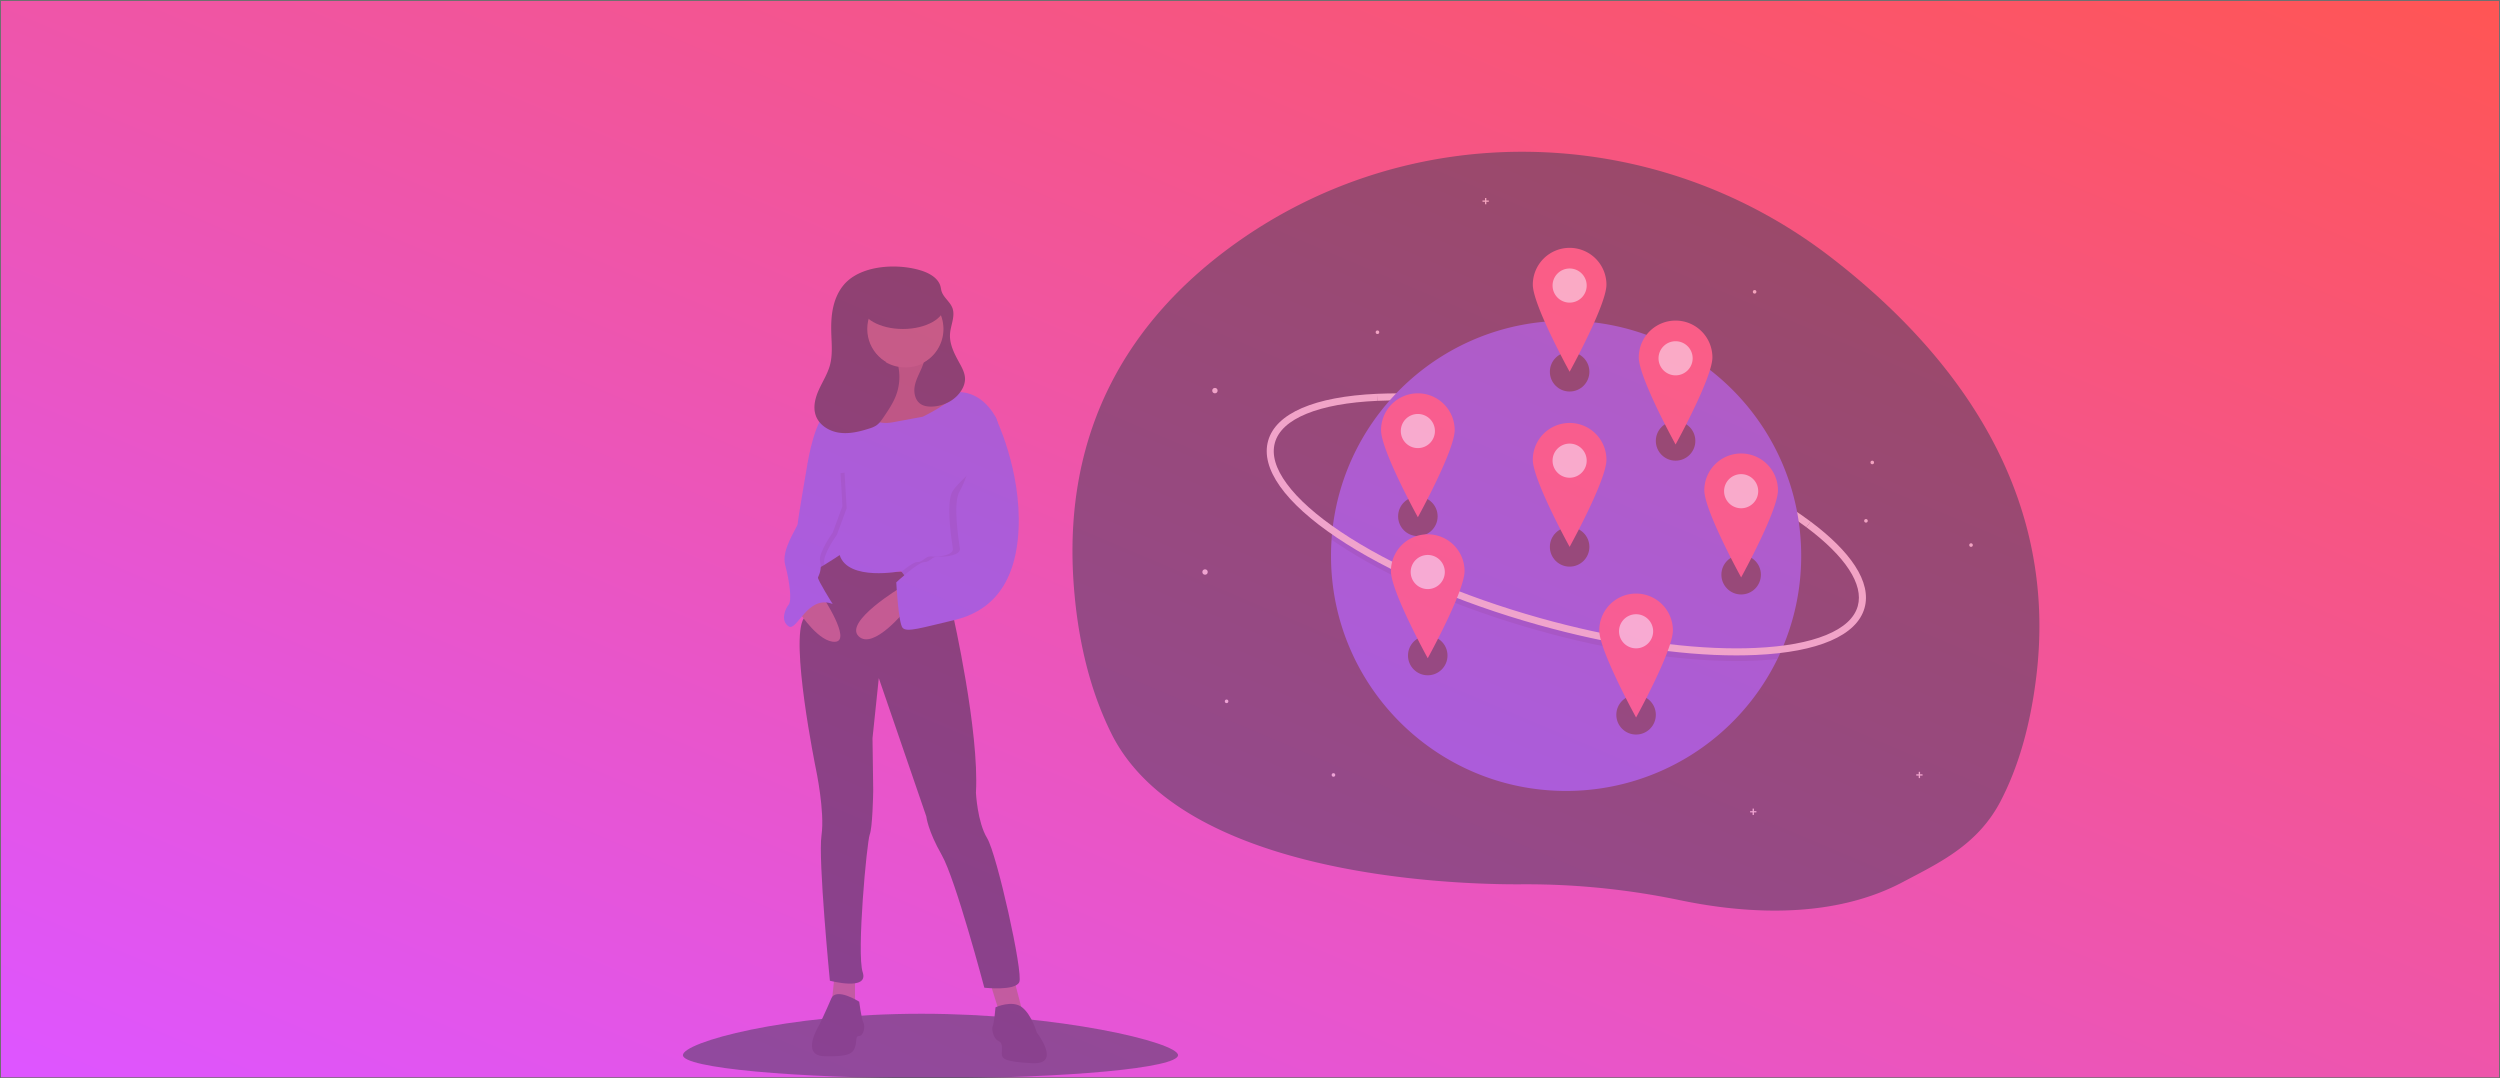 <svg xmlns="http://www.w3.org/2000/svg" xmlns:xlink="http://www.w3.org/1999/xlink" width="2504" height="1080" viewBox="0 0 2504 1080">
  <rect x="0" y="0" width="2504" height="1080" fill="#808080" stroke="none"/>
  <defs>
    <linearGradient id="linear-gradient" x1="1" y1="0.017" x2="0.02" y2="1" gradientUnits="objectBoundingBox">
      <stop offset="0" stop-color="#f55"/>
      <stop offset="1" stop-color="#de55ff"/>
    </linearGradient>
  </defs>
  <g id="Rectangle_1573" data-name="Rectangle 1573" stroke="#707070" stroke-width="1" fill="url(#linear-gradient)">
    <rect width="2504" height="1080" stroke="none"/>
    <rect x="0.5" y="0.5" width="2503" height="1079" fill="none"/>
  </g>
  <g id="Group_3619" data-name="Group 3619" transform="translate(684 152)" opacity="0.5">
    <path id="Path_8352" data-name="Path 8352" d="M1323.672,585.022c-6.069,51.993-18.678,93.737-35.986,127.029-23.031,44.358-62.426,62.23-97.618,80.932a222.567,222.567,0,0,1-31.622,13.75c-64.034,22.225-135.707,16.329-192.007,4.594a756.923,756.923,0,0,0-119.866-15.155q-17.239-.777-34.512-.772c-17.757.023-337.488,6.092-415.333-151.511-19.219-38.877-32.393-86.367-37.126-144.255-13.393-163.66,60.215-271.146,155.161-341.4,179.61-132.9,425.8-127.328,602.761,9.075C1235.4,258.164,1345.767,395.671,1323.672,585.022Z" transform="translate(32.162 -61.705)" fill="#3f3d56"/>
    <path id="Path_8353" data-name="Path 8353" d="M1043.335,398.271c-49.826-37.25-127.868-72.478-214.111-96.65C750.7,279.611,674.108,268.985,613.543,271.7l-.315-7.043c61.286-2.745,138.671,7.971,217.9,30.177,87.048,24.4,165.934,60.042,216.43,97.792Z" transform="translate(81.918 -22.218)" fill="#f2f2f2"/>
    <path id="Path_8354" data-name="Path 8354" d="M1045.669,438.831a234.615,234.615,0,0,1-20.3,95.79q-1.681,3.786-3.5,7.5A235.491,235.491,0,0,1,810.2,674.3c-130.046,0-235.473-105.427-235.473-235.473q0-8.175.557-16.222.264-4.093.684-8.136c12.19-118.6,112.414-211.115,234.233-211.115C940.242,203.358,1045.669,308.785,1045.669,438.831Z" transform="translate(74.411 -34.087)" fill="#6c63ff"/>
    <path id="Path_8355" data-name="Path 8355" d="M1025.274,500.176q-1.681,3.786-3.5,7.5-10.321,1.121-21.729,1.629c-6.3.282-12.775.423-19.395.423-57.825,0-127.417-10.674-198.509-30.6C702.908,456.924,631.23,425.861,580.3,391.661q-2.6-1.745-5.111-3.5.264-4.093.684-8.136,4.05,2.887,8.354,5.781c50.331,33.791,121.29,64.523,199.814,86.533,70.473,19.754,139.409,30.337,196.571,30.337q9.8,0,19.113-.416Q1013.282,501.649,1025.274,500.176Z" transform="translate(74.502 0.358)" opacity="0.1"/>
    <path id="Path_8356" data-name="Path 8356" d="M991.244,526.6c-57.823,0-127.419-10.674-198.509-30.6-79.228-22.205-150.909-53.27-201.84-87.469-51.993-34.913-76.374-69.314-68.651-96.868s46.432-44.272,109-47.076l.315,7.043c-29.217,1.309-53.028,5.652-70.77,12.907-17.7,7.237-28.383,17-31.753,29.028s.681,25.92,12.04,41.3c11.387,15.42,29.472,31.5,53.753,47.809C645.15,436.469,716.112,467.2,794.638,489.21c70.475,19.753,139.405,30.338,196.571,30.339q9.8,0,19.109-.417c29.217-1.309,53.028-5.652,70.771-12.907,17.7-7.237,28.383-17,31.753-29.028,6.051-21.591-12.237-49.645-51.5-79l4.222-5.646c20.2,15.1,35.157,29.991,44.449,44.248,9.961,15.285,13.2,29.516,9.613,42.3-7.723,27.553-46.432,44.271-109,47.075C1004.339,526.458,997.864,526.6,991.244,526.6Z" transform="translate(63.906 -22.15)" fill="#f2f2f2"/>
    <circle id="Ellipse_405" data-name="Ellipse 405" cx="2.698" cy="2.698" r="2.698" transform="translate(888.138 121.406)" fill="#f2f2f2"/>
    <circle id="Ellipse_406" data-name="Ellipse 406" cx="2.698" cy="2.698" r="2.698" transform="translate(530.164 236.551)" fill="#f2f2f2"/>
    <circle id="Ellipse_407" data-name="Ellipse 407" cx="2.698" cy="2.698" r="2.698" transform="translate(520.27 418.235)" fill="#f2f2f2"/>
    <circle id="Ellipse_408" data-name="Ellipse 408" cx="1.799" cy="1.799" r="1.799" transform="translate(1071.622 138.495)" fill="#f2f2f2"/>
    <circle id="Ellipse_409" data-name="Ellipse 409" cx="1.799" cy="1.799" r="1.799" transform="translate(1288.384 392.152)" fill="#f2f2f2"/>
    <circle id="Ellipse_410" data-name="Ellipse 410" cx="1.799" cy="1.799" r="1.799" transform="translate(1189.448 309.404)" fill="#f2f2f2"/>
    <circle id="Ellipse_411" data-name="Ellipse 411" cx="1.799" cy="1.799" r="1.799" transform="translate(693.861 178.97)" fill="#f2f2f2"/>
    <circle id="Ellipse_412" data-name="Ellipse 412" cx="1.799" cy="1.799" r="1.799" transform="translate(1183.152 367.868)" fill="#f2f2f2"/>
    <circle id="Ellipse_413" data-name="Ellipse 413" cx="1.799" cy="1.799" r="1.799" transform="translate(542.756 548.654)" fill="#f2f2f2"/>
    <circle id="Ellipse_414" data-name="Ellipse 414" cx="1.799" cy="1.799" r="1.799" transform="translate(649.788 622.407)" fill="#f2f2f2"/>
    <path id="Path_8357" data-name="Path 8357" d="M676.517,41.231h-2.482V38.749H672.7v2.482h-2.483v1.332H672.7v2.482h1.331V42.563h2.482Z" transform="translate(130.671 7.555)" fill="#f2f2f2"/>
    <path id="Path_8358" data-name="Path 8358" d="M900.817,553.055h-2.483v-2.482H897v2.482h-2.482v1.332H897v2.482h1.331v-2.482h2.483Z" transform="translate(174.403 107.344)" fill="#f2f2f2"/>
    <path id="Path_8359" data-name="Path 8359" d="M1040.068,522.195h-2.486v-2.482h-1.338v2.482h-2.474v1.332h2.474v2.482h1.338v-2.482h2.486Z" transform="translate(201.552 101.327)" fill="#f2f2f2"/>
    <circle id="Ellipse_415" data-name="Ellipse 415" cx="19.787" cy="19.787" r="19.787" transform="translate(868.351 200.573)" fill="#3f3d56"/>
    <circle id="Ellipse_416" data-name="Ellipse 416" cx="19.787" cy="19.787" r="19.787" transform="translate(716.346 345.382)" fill="#3f3d56"/>
    <circle id="Ellipse_417" data-name="Ellipse 417" cx="19.787" cy="19.787" r="19.787" transform="translate(934.908 544.156)" fill="#3f3d56"/>
    <circle id="Ellipse_418" data-name="Ellipse 418" cx="19.787" cy="19.787" r="19.787" transform="translate(868.351 375.962)" fill="#3f3d56"/>
    <circle id="Ellipse_419" data-name="Ellipse 419" cx="19.787" cy="19.787" r="19.787" transform="translate(726.241 484.794)" fill="#3f3d56"/>
    <circle id="Ellipse_420" data-name="Ellipse 420" cx="19.787" cy="19.787" r="19.787" transform="translate(974.483 269.83)" fill="#3f3d56"/>
    <circle id="Ellipse_421" data-name="Ellipse 421" cx="19.787" cy="19.787" r="19.787" transform="translate(1040.142 403.844)" fill="#3f3d56"/>
    <circle id="Ellipse_422" data-name="Ellipse 422" cx="26.084" cy="26.084" r="26.084" transform="translate(862.055 283.321)" fill="#fff"/>
    <path id="Path_8360" data-name="Path 8360" d="M780.749,289.015a36.877,36.877,0,0,0-36.877,36.877c0,20.366,36.877,87.245,36.877,87.245s36.877-66.878,36.877-87.245A36.877,36.877,0,0,0,780.749,289.015Zm0,54.865a17.089,17.089,0,1,1,17.089-17.089,17.089,17.089,0,0,1-17.089,17.089Z" transform="translate(107.39 -17.387)" fill="#ff6584"/>
    <circle id="Ellipse_423" data-name="Ellipse 423" cx="26.084" cy="26.084" r="26.084" transform="translate(719.945 394.85)" fill="#fff"/>
    <path id="Path_8361" data-name="Path 8361" d="M661.825,382.348a36.877,36.877,0,0,0-36.877,36.877c0,20.366,36.877,87.245,36.877,87.245S698.7,439.591,698.7,419.225a36.877,36.877,0,0,0-36.877-36.877Zm0,54.865a17.089,17.089,0,1,1,17.089-17.089,17.089,17.089,0,0,1-17.089,17.089Z" transform="translate(84.203 0.81)" fill="#ff6584"/>
    <circle id="Ellipse_424" data-name="Ellipse 424" cx="26.084" cy="26.084" r="26.084" transform="translate(1033.846 313.902)" fill="#fff"/>
    <path id="Path_8362" data-name="Path 8362" d="M924.511,314.606a36.877,36.877,0,0,0-36.877,36.877c0,20.366,36.877,87.245,36.877,87.245s36.877-66.878,36.877-87.245a36.877,36.877,0,0,0-36.877-36.877Zm0,54.865A17.089,17.089,0,1,1,941.6,352.382a17.089,17.089,0,0,1-17.089,17.089Z" transform="translate(135.419 -12.397)" fill="#ff6584"/>
    <circle id="Ellipse_425" data-name="Ellipse 425" cx="26.084" cy="26.084" r="26.084" transform="translate(862.055 107.932)" fill="#fff"/>
    <path id="Path_8363" data-name="Path 8363" d="M780.749,142.242a36.877,36.877,0,0,0-36.877,36.877c0,20.367,36.877,87.245,36.877,87.245s36.877-66.878,36.877-87.245a36.877,36.877,0,0,0-36.877-36.877Zm0,54.865a17.089,17.089,0,1,1,17.089-17.089,17.089,17.089,0,0,1-17.089,17.089Z" transform="translate(107.39 -46.003)" fill="#ff6584"/>
    <circle id="Ellipse_426" data-name="Ellipse 426" cx="26.084" cy="26.084" r="26.084" transform="translate(928.612 454.212)" fill="#fff"/>
    <path id="Path_8364" data-name="Path 8364" d="M836.447,432.025A36.877,36.877,0,0,0,799.57,468.9c0,20.366,36.877,87.245,36.877,87.245s36.877-66.878,36.877-87.245a36.877,36.877,0,0,0-36.877-36.877Zm0,54.865A17.089,17.089,0,1,1,853.536,469.8a17.089,17.089,0,0,1-17.089,17.089Z" transform="translate(118.249 10.496)" fill="#ff6584"/>
    <circle id="Ellipse_427" data-name="Ellipse 427" cx="26.084" cy="26.084" r="26.084" transform="translate(710.05 253.639)" fill="#fff"/>
    <path id="Path_8365" data-name="Path 8365" d="M653.545,264.177a36.877,36.877,0,0,0-36.877,36.877c0,20.366,36.877,87.245,36.877,87.245s36.877-66.878,36.877-87.245A36.877,36.877,0,0,0,653.545,264.177Zm0,54.865a17.089,17.089,0,1,1,17.089-17.089,17.089,17.089,0,0,1-17.089,17.089Z" transform="translate(82.589 -22.229)" fill="#ff6584"/>
    <circle id="Ellipse_428" data-name="Ellipse 428" cx="26.084" cy="26.084" r="26.084" transform="translate(968.187 180.786)" fill="#fff"/>
    <path id="Path_8366" data-name="Path 8366" d="M869.565,203.209a36.877,36.877,0,0,0-36.877,36.877c0,20.366,36.877,87.245,36.877,87.245s36.877-66.878,36.877-87.245a36.877,36.877,0,0,0-36.877-36.877Zm0,54.865a17.089,17.089,0,1,1,17.089-17.089,17.089,17.089,0,0,1-17.089,17.089Z" transform="translate(124.706 -34.116)" fill="#ff6584"/>
    <path id="Path_8367" data-name="Path 8367" d="M527.412,825.688c0,12.787-111.014,23.152-247.956,23.152S31.5,838.475,31.5,825.688s102.067-41.481,239.009-41.481S527.412,812.9,527.412,825.688Z" transform="translate(-31.5 79.16)" fill="#3f3d56"/>
    <rect id="Rectangle_1620" data-name="Rectangle 1620" width="97.321" height="80.542" transform="translate(164.175 153.532)" fill="#2f2e41"/>
    <path id="Path_8368" data-name="Path 8368" d="M281.253,692.495l8.4,32.2-22.4,3.5-10.5-33.6Z" transform="translate(50.058 135.014)" fill="#a0616a"/>
    <path id="Path_8369" data-name="Path 8369" d="M148.153,688.394v34.3h-23.8l3.5-34.3Z" transform="translate(24.245 134.215)" fill="#a0616a"/>
    <path id="Path_8370" data-name="Path 8370" d="M294.049,779.363s16.8-7.7,26.6,0,14.7,25.2,14.7,25.2,25.2,32.2-4.2,30.8-30.8-4.9-30.8-9.8,1.4-10.5-3.5-12.6-7-11.9-5.6-14.7S294.049,779.363,294.049,779.363Z" transform="translate(19.06 77.548)" fill="#2f2e41"/>
    <path id="Path_8371" data-name="Path 8371" d="M187.007,775.362s-23.1-14.778-28-3.189-11.9,26.291-11.9,26.291-19.6,30.8,4.9,31.5,28.7-2.8,30.8-9.1,0-11.2,4.2-11.2,6.3-9.1,4.2-13.3S187.007,775.362,187.007,775.362Z" transform="translate(-10.408 75.949)" fill="#2f2e41"/>
    <path id="Path_8372" data-name="Path 8372" d="M249.338,230.334s-5.6,31.5,9.1,33.6,29.4,8.4,30.1,12.6-57.4,49-57.4,49l-35.7-11.2s-35.7-9.1-34.3-16.1,4.2-16.8,4.2-16.8,40.6-8.4,41.3-21,5.6-32.9,5.6-32.9Z" transform="translate(-6.234 -29.374)" fill="#a0616a"/>
    <path id="Path_8373" data-name="Path 8373" d="M249.338,230.334s-5.6,31.5,9.1,33.6,29.4,8.4,30.1,12.6-57.4,49-57.4,49l-35.7-11.2s-35.7-9.1-34.3-16.1,4.2-16.8,4.2-16.8,40.6-8.4,41.3-21,5.6-32.9,5.6-32.9Z" transform="translate(-6.234 -29.374)" opacity="0.1"/>
    <path id="Path_8374" data-name="Path 8374" d="M163.129,395.427s25.357,24.215,75.683,21.908,46.127,15.194,46.127,15.194l-2.1,28s26.6,116.909,23.1,178.514c0,0,1.4,29.4,11.2,45.5s36.4,135.11,32.2,144.211-35,5.6-35,5.6-28.7-108.508-42.7-133.011-15.4-38.5-15.4-38.5l-47.6-138.611-6.3,60.2s.7,47.6.7,51.8-.7,37.8-3.5,44.8-13.3,119.009-7,137.911-32.9,8.4-32.9,8.4-11.9-121.809-8.4-145.612-5.6-66.505-5.6-66.505-26.6-130.21-11.9-151.211c0,0,9.8-71.406,14.7-70.705Z" transform="translate(-12.433 2.95)" fill="#2f2e41"/>
    <circle id="Ellipse_429" data-name="Ellipse 429" cx="38.503" cy="38.503" r="38.503" transform="translate(184.649 139.006)" fill="#a0616a"/>
    <path id="Path_8375" data-name="Path 8375" d="M135.96,443.2c.714,2.142,9.066-2.268,17.088-7.106,7.715-4.648,15.114-9.7,15.114-9.7,8.4,26.6,61.6,16.1,61.6,16.1s.133.189.378.525c1.757,2.387,9.339,12.342,18.523,19.076,10.5,7.7,35-10.5,35-10.5s38.1-91.237,42.97-139.569c1.071-10.634.539-19.2-2.366-24.243-16.1-28-38.755-24.474-38.755-24.474-3.759,9.836-34.051,24.474-34.051,24.474l-30.1,5.6c-30.1,5.6-39.2-25.9-39.2-25.9-8.4-1.4-23.8,14-23.8,14-14.7,4.2-22.4,53.2-22.4,53.2s1.463,1.82,3.745,4.725c1.288,1.631,2.835,3.605,4.529,5.8.588.756,1.19,1.54,1.806,2.338,7.764,10.123,17.571,23.431,20.022,29.143,4.2,9.8-4.2,24.5-14,23.8S134.561,439,135.96,443.2Z" transform="translate(-11.166 -22.425)" fill="#6c63ff"/>
    <path id="Path_8376" data-name="Path 8376" d="M226.7,449.12s-32.9,41.3-47.6,26.6,42.7-49,42.7-49Z" transform="translate(-3.194 9.461)" fill="#a0616a"/>
    <path id="Path_8377" data-name="Path 8377" d="M152.591,434.92s28.7,43.4,12.6,44.8-35.7-28.7-35.7-28.7Z" transform="translate(-12.395 11.06)" fill="#a0616a"/>
    <path id="Path_8378" data-name="Path 8378" d="M146.212,281.265c3.693-8.149,8.656-15.8,11.021-24.425,2.834-10.342,1.731-21.284,1.393-32-.3-9.475.035-19.059,2.4-28.239s6.887-17.989,13.959-24.3c18.034-16.1,51.038-17.255,73.058-10.553,8.681,2.642,17.929,7.673,20.081,16.489.325,1.331.471,2.7.834,4.023,1.8,6.563,8.517,10.716,10.94,17.077,3.133,8.227-1.7,17.174-2.33,25.955-.737,10.252,4.3,19.936,9.269,28.934,2.953,5.349,6.023,11.047,5.73,17.15a21.667,21.667,0,0,1-2.965,9.454c-5.957,10.612-18.118,17.039-30.284,17.359-3.95.1-8.089-.437-11.343-2.678-5.374-3.7-6.948-11.152-5.828-17.58s4.382-12.242,6.939-18.245c.785-1.842,1.493-3.715,2.145-5.608a38.507,38.507,0,1,0-25.4,4.308,52.162,52.162,0,0,1-2.526,29c-2.966,7.622-7.592,14.465-12.179,21.236-2.193,3.237-4.475,6.562-7.759,8.683a27.53,27.53,0,0,1-6.61,2.823c-9.72,3.126-19.955,5.641-30.068,4.235s-20.128-7.506-23.574-17.117C140.094,298.825,142.52,289.414,146.212,281.265Z" transform="translate(-10.005 -42.952)" fill="#2f2e41"/>
    <ellipse id="Ellipse_430" data-name="Ellipse 430" cx="42.003" cy="23.802" rx="42.003" ry="23.802" transform="translate(178.349 129.906)" fill="#2f2e41"/>
    <path id="Path_8379" data-name="Path 8379" d="M214.752,438.9c1.757,2.387,9.339,12.342,18.523,19.076,10.5,7.7,35-10.5,35-10.5s38.1-91.238,42.969-139.569a216.23,216.23,0,0,0-9.366-23.543l8.051,32.552s-36.053,29.052-43.753,40.953-.7,51.8,0,58.1-14,8.4-21,7.7-8.4,5.6-14.7,5.6C227.429,429.271,220.8,434,214.752,438.9Z" transform="translate(4.228 -18.294)" opacity="0.1"/>
    <path id="Path_8380" data-name="Path 8380" d="M299.242,284.36h10.5s25.9,52.5,23.1,112.009-31.5,83.306-64.4,91.007-47.6,12.6-51.8,7.7-6.3-45.5-6.3-45.5,21.7-20.3,28-20.3,7.7-6.3,14.7-5.6,21.7-1.4,21-7.7-7.7-46.2,0-58.1S299.242,284.36,299.242,284.36Z" transform="translate(3.367 -18.294)" fill="#6c63ff"/>
    <path id="Path_8381" data-name="Path 8381" d="M139.068,327.407c1.288,1.631,2.835,3.605,4.529,5.8l-4.074-8.422S139.355,325.734,139.068,327.407Z" transform="translate(-10.528 -10.413)" opacity="0.1"/>
    <path id="Path_8382" data-name="Path 8382" d="M135.96,430.048c.714,2.142,9.066-2.268,17.088-7.106-.084-.42-.175-.854-.287-1.3-2.1-8.4,12.6-28.7,12.6-28.7l9.8-26.6-2.1-35.7L146.041,334.4c7.764,10.123,17.571,23.431,20.022,29.143,4.2,9.8-4.2,24.5-14,23.8S134.561,425.849,135.96,430.048Z" transform="translate(-11.166 -9.271)" opacity="0.1"/>
    <path id="Path_8383" data-name="Path 8383" d="M153.775,311.308l-14,14s-9.8,56.7-9.8,60.2-16.8,25.9-12.6,41.3,7,35.7,3.5,39.9-8.4,16.1,0,21.7,18.9-32.2,44.1-22.4c0,0-15.4-24.5-14.7-26.6s4.2-7.7,2.1-16.1,12.6-28.7,12.6-28.7l9.8-26.6-2.1-35.7Z" transform="translate(-14.98 -13.04)" fill="#6c63ff"/>
  </g>
</svg>
